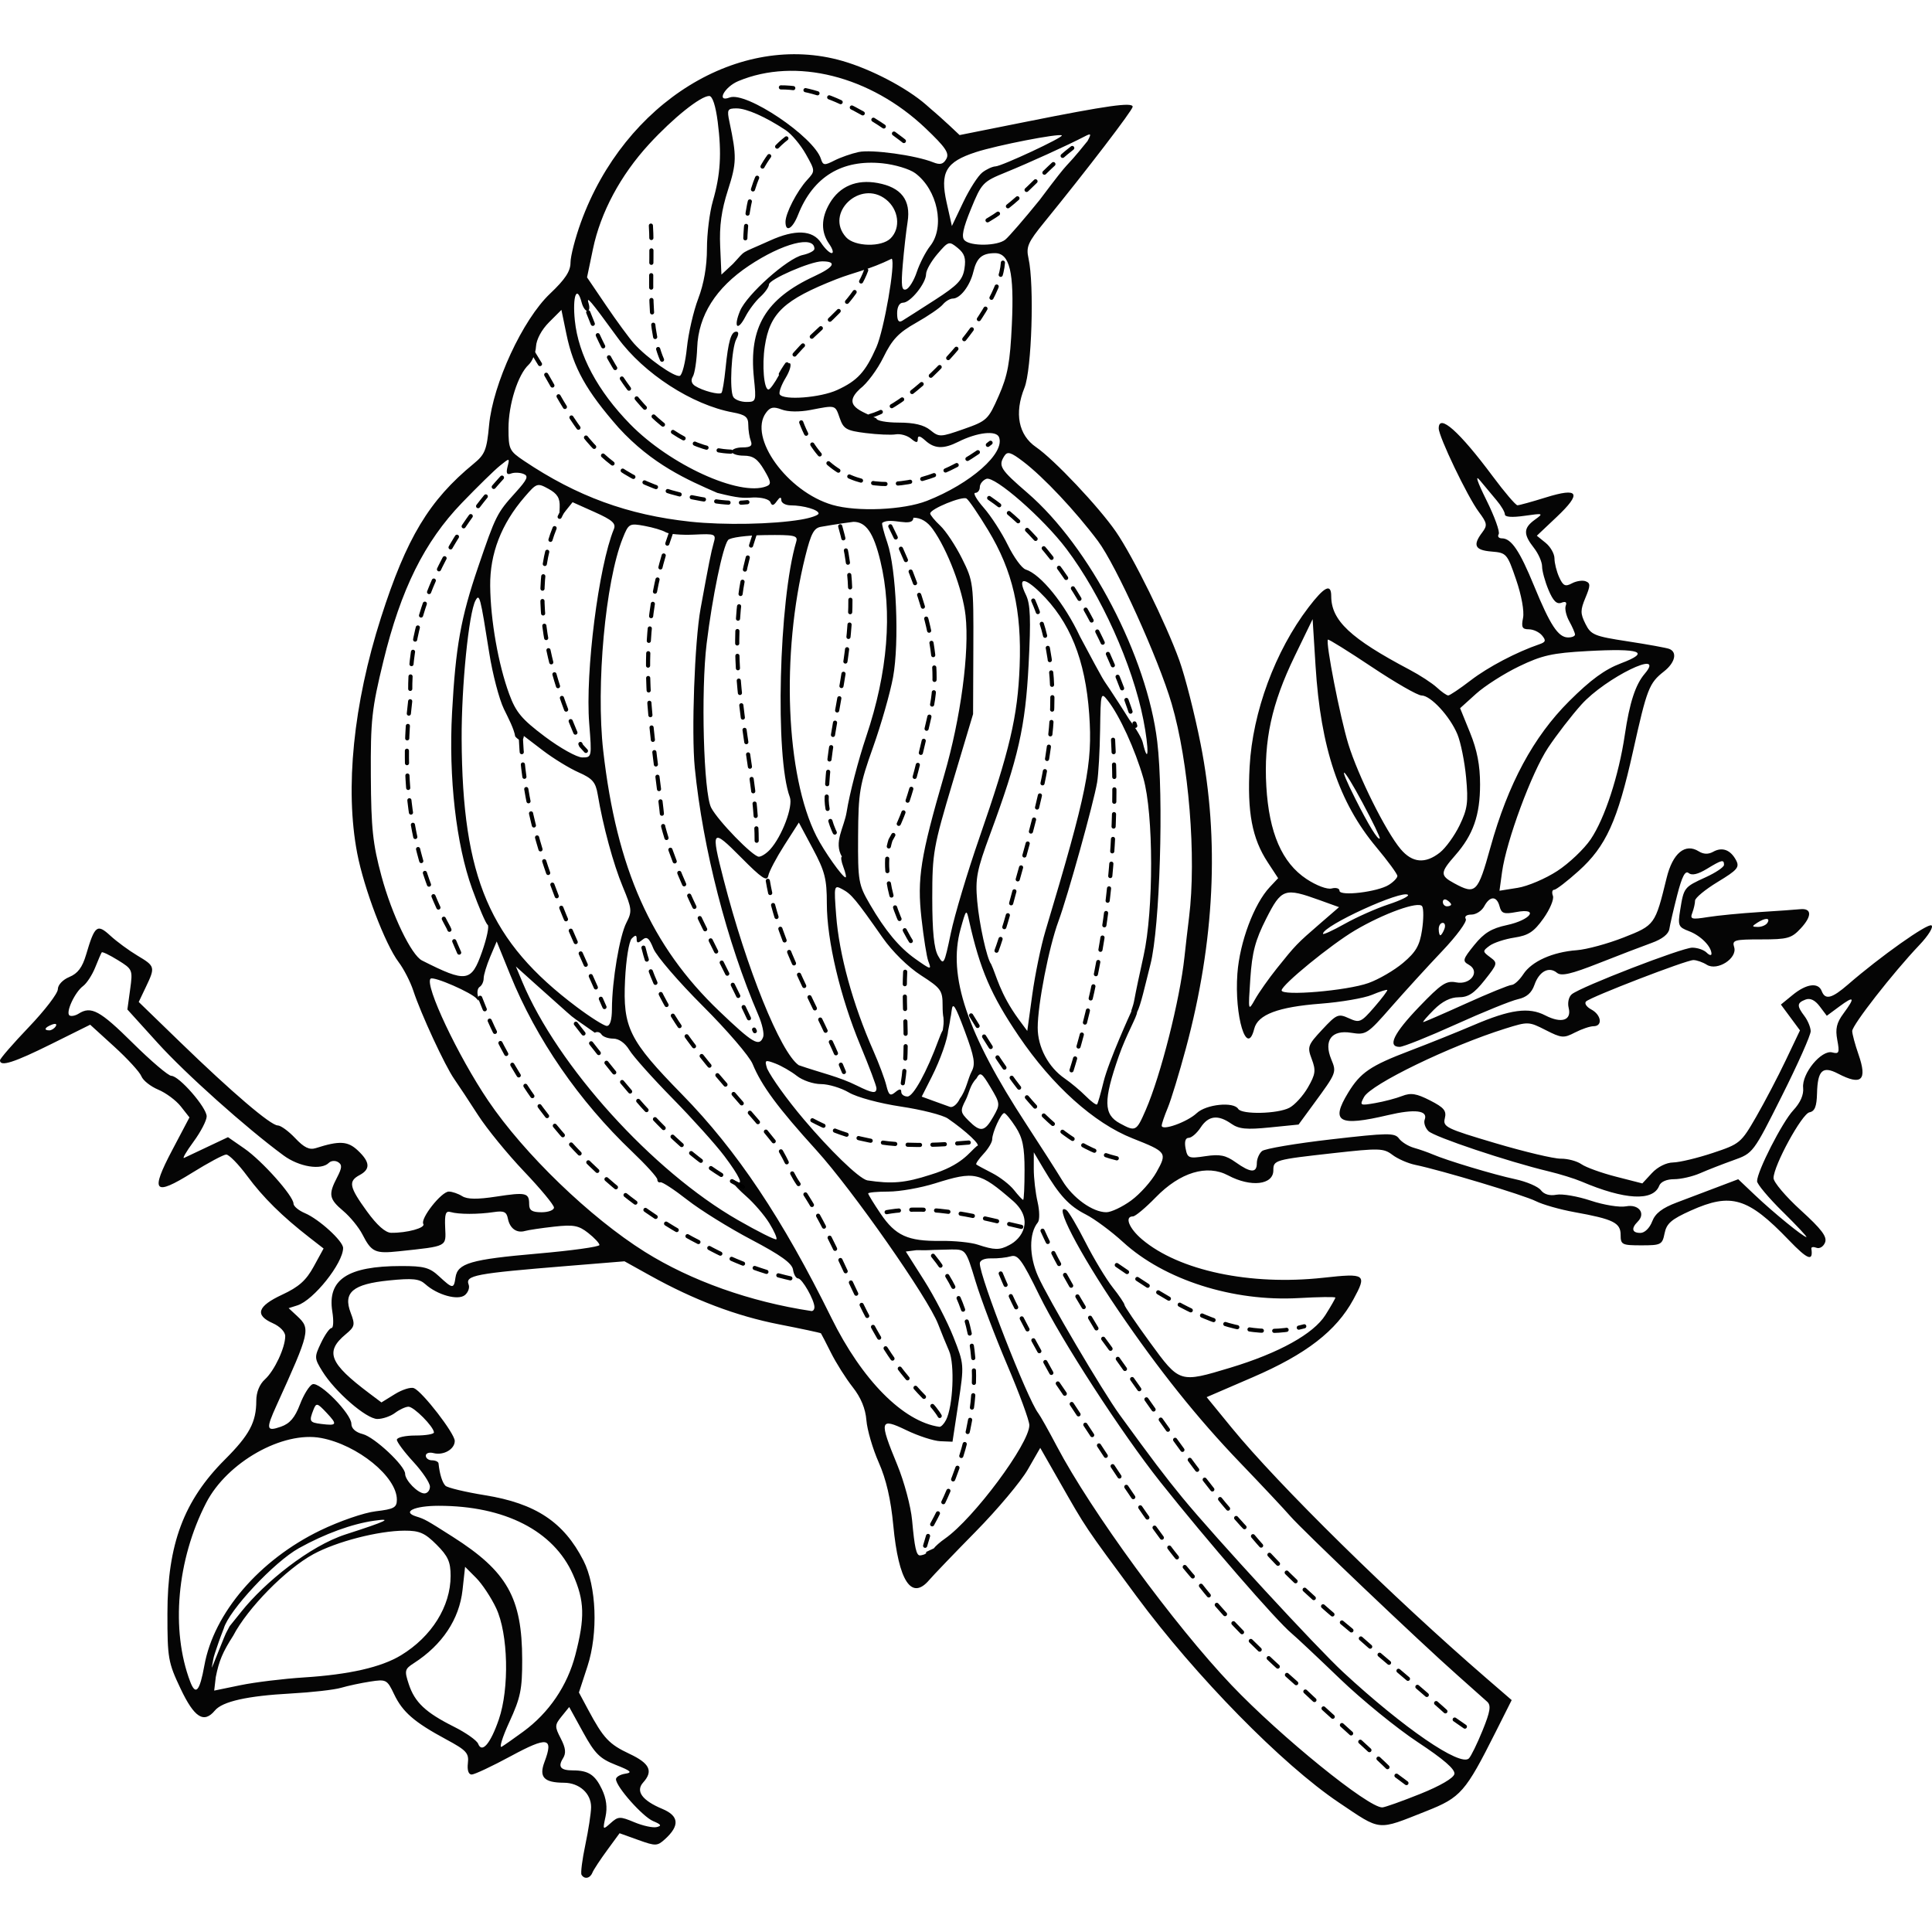 <?xml version="1.0" encoding="UTF-8" standalone="no"?>
<!-- Created with Inkscape (http://www.inkscape.org/) -->

<svg
   xmlns:dc="http://purl.org/dc/elements/1.1/"
   xmlns:cc="http://creativecommons.org/ns#"
   xmlns:rdf="http://www.w3.org/1999/02/22-rdf-syntax-ns#"
   xmlns:svg="http://www.w3.org/2000/svg"
   xmlns="http://www.w3.org/2000/svg"
   xmlns:sodipodi="http://sodipodi.sourceforge.net/DTD/sodipodi-0.dtd"
   xmlns:inkscape="http://www.inkscape.org/namespaces/inkscape"
   width="64px"
   height="64px"
   viewBox="0 0 467.304 441.077"
   id="svg3522"
   version="1.1"
   inkscape:version="0.91 r13725"
   sodipodi:docname="bird_2.svg">
  <defs
     id="defs3524">
    <marker
       inkscape:stockid="DotL"
       orient="auto"
       refY="0.0"
       refX="0.0"
       id="DotL"
       style="overflow:visible"
       inkscape:isstock="true">
      <path
         id="path4532"
         d="M -2.5,-1.0 C -2.5,1.76 -4.74,4.0 -7.5,4.0 C -10.26,4.0 -12.5,1.76 -12.5,-1.0 C -12.5,-3.76 -10.26,-6.0 -7.5,-6.0 C -4.74,-6.0 -2.5,-3.76 -2.5,-1.0 z "
         style="fill-rule:evenodd;stroke:#000000;stroke-width:1pt;stroke-opacity:1;fill:#6f6ffc;fill-opacity:1"
         transform="scale(0.8) translate(7.4, 1)" />
    </marker>
  </defs>
  <sodipodi:namedview
     id="base"
     pagecolor="#ffffff"
     bordercolor="#666666"
     borderopacity="1.0"
     inkscape:pageopacity="0.0"
     inkscape:pageshadow="2"
     inkscape:zoom="0.7875"
     inkscape:cx="233.06145"
     inkscape:cy="308.67787"
     inkscape:document-units="px"
     inkscape:current-layer="layer1"
     showgrid="false"
     inkscape:window-width="1366"
     inkscape:window-height="706"
     inkscape:window-x="-8"
     inkscape:window-y="-8"
     inkscape:window-maximized="1"
     fit-margin-top="0"
     fit-margin-left="0"
     fit-margin-right="0"
     fit-margin-bottom="0" />
  <g
     inkscape:label="Layer 1"
     inkscape:groupmode="layer"
     id="layer1"
     style="display:inline"
     transform="translate(-123.612,-385.958)">
    <path
       style="fill:#050505"
       d="m 264.27,826.311 c -0.248,-0.412 0.166,-3.675 0.92,-7.25 0.754,-3.575 1.38,-7.668 1.392,-9.095 0.027,-3.324 -2.828,-5.901 -6.558,-5.92 -4.839,-0.025 -6.095,-1.36 -4.717,-5.013 2.261,-5.99 0.789,-6.249 -8.127,-1.428 -4.533,2.451 -8.8,4.456 -9.481,4.456 -0.763,0 -1.116,-1.056 -0.918,-2.75 0.284,-2.428 -0.33,-3.101 -5.248,-5.75 -7.71,-4.153 -10.533,-6.599 -12.586,-10.903 -1.702,-3.57 -1.909,-3.68 -5.805,-3.079 -2.222,0.342 -5.39,1.019 -7.04,1.505 -1.65,0.485 -7.147,1.107 -12.216,1.382 -10.443,0.567 -16.479,1.921 -18.29,4.103 -2.663,3.209 -4.982,1.74 -8.297,-5.257 -3.022,-6.379 -3.197,-7.381 -3.191,-18.25 0.01,-16.68 3.957,-27.247 13.889,-37.178 5.951,-5.951 7.604,-9.045 7.604,-14.232 0,-2.053 0.779,-3.985 2.083,-5.165 2.294,-2.076 4.917,-7.659 4.917,-10.464 0,-1.032 -1.275,-2.358 -3,-3.122 -4.433,-1.962 -3.73,-4.118 2.25,-6.899 4.041,-1.879 5.8,-3.446 7.639,-6.807 l 2.389,-4.366 -3.389,-2.634 c -6.64,-5.16 -11.246,-9.709 -15.071,-14.885 -2.134,-2.888 -4.429,-5.231 -5.099,-5.208 -0.67,0.023 -4.368,2.003 -8.218,4.399 -9.269,5.769 -10.202,4.712 -4.833,-5.475 l 4.167,-7.907 -2.085,-2.651 c -1.147,-1.458 -3.604,-3.286 -5.461,-4.061 -1.857,-0.776 -3.694,-2.234 -4.082,-3.241 -0.388,-1.007 -3.333,-4.224 -6.545,-7.15 l -5.839,-5.319 -9.424,4.682 c -9.026,4.484 -12.408,5.557 -12.389,3.932 0.005,-0.412 3.155,-4.042 7,-8.065 3.845,-4.023 6.991,-8.131 6.991,-9.129 0,-1.043 1.187,-2.306 2.792,-2.971 2.027,-0.84 3.133,-2.311 4.037,-5.372 2.102,-7.119 2.663,-7.559 5.874,-4.606 1.539,1.415 4.485,3.582 6.547,4.814 4.297,2.568 4.348,2.757 2.032,7.612 l -1.718,3.603 9.987,9.681 c 12.596,12.21 21.931,20.181 23.635,20.181 0.726,0 2.627,1.384 4.223,3.076 2.161,2.29 3.438,2.905 4.997,2.407 5.717,-1.827 7.717,-1.715 10.15,0.57 2.967,2.787 3.097,4.528 0.444,5.947 -2.803,1.5 -2.531,2.863 1.75,8.768 2.455,3.387 4.484,5.183 5.875,5.202 3.819,0.053 8.355,-1.193 7.773,-2.136 -0.789,-1.277 4.372,-7.835 6.166,-7.835 0.804,0 2.257,0.496 3.228,1.103 1.248,0.78 3.662,0.812 8.236,0.111 7.224,-1.107 7.971,-0.934 7.971,1.845 0,1.49 0.697,1.941 3,1.941 1.65,0 3,-0.512 3,-1.139 0,-0.626 -3.263,-4.564 -7.252,-8.75 -3.988,-4.186 -8.989,-10.311 -11.112,-13.611 -2.123,-3.3 -4.718,-7.23 -5.766,-8.733 -2.248,-3.224 -8.062,-15.776 -9.89,-21.352 -0.706,-2.153 -2.303,-5.264 -3.55,-6.914 -3.254,-4.307 -8.382,-17.783 -10.023,-26.338 -2.999,-15.635 -0.935,-36.086 5.751,-56.99 6.172,-19.298 11.645,-28.383 22.428,-37.235 2.727,-2.239 3.16,-3.322 3.72,-9.314 0.935,-10.008 8.143,-25.56 14.745,-31.81 3.653,-3.459 4.949,-5.424 4.949,-7.504 0,-1.55 1.132,-5.938 2.515,-9.751 10.538,-29.054 38.371,-46.217 63.288,-39.026 6.941,2.003 15.489,6.484 20.198,10.586 1.986,1.794 1.822,1.481 5.732,5.099 l 2.381,2.237 16.193,-3.239 c 19.558,-3.912 25.702,-4.774 25.667,-3.602 -0.025,0.834 -11.165,15.39 -21.326,27.863 -4.031,4.949 -4.493,6.003 -3.863,8.821 1.422,6.365 0.774,26.935 -0.986,31.288 -2.484,6.144 -1.45,11.428 2.807,14.346 4.352,2.982 15.198,14.47 19.326,20.469 4.158,6.044 12.126,22.219 15.336,31.132 1.393,3.869 3.707,12.959 5.142,20.201 4.584,23.139 3.392,47.773 -3.565,73.643 -1.609,5.983 -3.582,12.45 -4.385,14.372 -0.803,1.922 -1.46,3.858 -1.46,4.302 0,1.342 6.169,-0.862 8.475,-3.028 2.286,-2.148 8.913,-2.824 10.025,-1.024 0.868,1.405 9.521,1.22 12.372,-0.265 1.304,-0.679 3.326,-2.895 4.492,-4.924 1.836,-3.193 1.961,-4.112 0.93,-6.844 -1.122,-2.973 -0.976,-3.386 2.529,-7.144 3.492,-3.743 3.889,-3.912 6.452,-2.744 2.568,1.17 2.935,1.011 6.128,-2.668 1.868,-2.152 3.285,-4.031 3.15,-4.175 -0.136,-0.145 -1.803,0.387 -3.705,1.182 -1.902,0.795 -7.484,1.754 -12.404,2.132 -10.305,0.791 -15.204,2.642 -16.064,6.068 -1.771,7.058 -4.843,-3.014 -4.075,-13.359 0.566,-7.62 4.026,-16.856 7.832,-20.907 l 2.023,-2.153 -2.522,-3.85 c -3.783,-5.774 -4.975,-12.091 -4.372,-23.15 0.72,-13.186 6.176,-27.945 14.232,-38.495 3.859,-5.054 5.501,-5.872 5.501,-2.739 0,5.897 4.634,10.251 18.958,17.811 2.498,1.318 5.471,3.258 6.607,4.31 1.135,1.052 2.369,1.913 2.741,1.913 0.372,0 2.818,-1.644 5.436,-3.654 4.208,-3.231 11.08,-6.842 16.621,-8.734 1.523,-0.52 1.637,-0.907 0.628,-2.124 -0.679,-0.818 -2.116,-1.488 -3.192,-1.488 -1.603,0 -1.856,-0.497 -1.401,-2.75 0.325,-1.61 -0.367,-5.444 -1.671,-9.25 -2.167,-6.327 -2.326,-6.508 -5.976,-6.81 -4.004,-0.331 -4.576,-1.514 -2.231,-4.613 1.303,-1.722 1.215,-2.245 -0.841,-5 -2.704,-3.624 -9.677,-18.165 -9.677,-20.181 0,-3.696 4.992,0.741 13.096,11.64 2.848,3.83 5.527,6.964 5.952,6.964 0.425,0 3.516,-0.853 6.867,-1.897 7.988,-2.486 8.761,-1.081 2.605,4.735 l -4.79,4.526 2.134,1.728 c 1.174,0.951 2.134,2.648 2.134,3.771 0,1.123 0.514,3.17 1.142,4.549 0.949,2.083 1.469,2.331 3.078,1.47 1.065,-0.57 2.561,-0.796 3.325,-0.503 1.18,0.453 1.173,1.051 -0.051,3.979 -1.252,2.998 -1.253,3.821 -0.001,6.329 1.325,2.657 2.128,2.989 10.222,4.228 4.831,0.74 9.346,1.56 10.034,1.822 2.026,0.773 1.437,3.328 -1.256,5.446 -3.619,2.847 -4.113,4.121 -7.495,19.322 -3.751,16.86 -6.541,22.998 -13.157,28.947 -2.782,2.501 -5.445,4.548 -5.919,4.548 -0.473,0 -0.608,0.658 -0.3,1.462 0.309,0.804 -0.718,3.261 -2.281,5.461 -2.311,3.251 -3.629,4.12 -7.047,4.645 -2.313,0.355 -5.013,1.245 -6,1.978 -1.718,1.274 -1.712,1.393 0.14,2.765 1.879,1.392 1.839,1.555 -1.334,5.562 -2.526,3.189 -3.95,4.128 -6.262,4.128 -1.992,0 -3.996,1.003 -5.993,3 -1.65,1.65 -2.813,3 -2.585,3 0.228,0 4.875,-2.018 10.327,-4.484 5.452,-2.466 10.423,-4.491 11.047,-4.5 0.624,-0.009 1.897,-1.179 2.828,-2.6 2.035,-3.105 7.067,-5.363 12.934,-5.802 2.371,-0.177 7.451,-1.555 11.289,-3.061 7.605,-2.984 7.664,-3.065 10.441,-14.425 1.462,-5.981 4.479,-8.48 7.762,-6.429 1.161,0.725 2.323,0.762 3.487,0.111 2.188,-1.225 4.188,-0.493 5.536,2.026 0.913,1.706 0.361,2.361 -4.435,5.268 -3.012,1.826 -5.477,3.863 -5.477,4.526 0,0.664 -0.3,1.988 -0.666,2.943 -0.593,1.545 -0.183,1.659 3.732,1.033 2.419,-0.387 8.007,-0.93 12.416,-1.206 4.41,-0.276 8.869,-0.592 9.91,-0.701 2.868,-0.301 2.944,1.647 0.181,4.628 -2.239,2.415 -3.165,2.674 -9.593,2.674 -6.493,0 -7.063,0.163 -6.522,1.868 0.853,2.688 -4.063,5.859 -6.615,4.266 -0.999,-0.624 -2.46,-1.134 -3.245,-1.134 -1.738,0 -24.753,8.873 -25.956,10.007 -0.472,0.444 0.091,1.316 1.25,1.936 2.449,1.311 2.826,4.057 0.558,4.057 -0.852,0 -2.875,0.685 -4.495,1.523 -2.724,1.409 -3.256,1.364 -7.092,-0.592 -4.069,-2.076 -4.252,-2.082 -9.755,-0.359 -13.381,4.19 -32.523,13.466 -34.181,16.563 -1.092,2.041 -0.982,2.1 2.717,1.456 2.12,-0.369 5.044,-1.138 6.496,-1.707 2.117,-0.83 3.458,-0.619 6.762,1.067 3.392,1.73 4.025,2.497 3.573,4.326 -0.512,2.078 0.289,2.472 12.238,6.013 7.032,2.084 14.148,3.772 15.813,3.75 1.665,-0.022 3.915,0.582 5,1.34 1.085,0.759 4.841,2.114 8.347,3.011 l 6.375,1.632 2.327,-2.511 c 1.38,-1.489 3.467,-2.53 5.125,-2.558 1.539,-0.026 5.842,-1.056 9.562,-2.29 6.573,-2.18 6.87,-2.427 10.5,-8.721 2.055,-3.563 5.284,-9.73 7.177,-13.706 l 3.441,-7.228 -2.309,-3.123 -2.309,-3.123 2.868,-2.345 c 3.305,-2.703 6.176,-3.079 7.006,-0.917 0.847,2.208 2.444,1.808 6.362,-1.591 7.826,-6.79 19.244,-14.877 20.184,-14.296 0.557,0.344 -0.745,2.458 -2.928,4.753 -6.355,6.681 -16.257,19.366 -16.241,20.805 0.008,0.731 0.691,3.271 1.518,5.645 2.186,6.275 0.75,7.622 -4.953,4.648 -3.728,-1.944 -4.937,-0.807 -5.077,4.777 -0.08,3.176 -0.543,4.335 -1.831,4.583 -1.826,0.352 -8.658,12.855 -8.688,15.9 -0.01,0.976 2.949,4.475 6.575,7.775 5.061,4.606 6.429,6.42 5.888,7.807 -0.387,0.994 -1.316,1.573 -2.063,1.286 -0.747,-0.287 -1.311,-0.2 -1.253,0.193 0.481,3.225 -0.867,2.716 -5.457,-2.061 -9.889,-10.292 -13.941,-11.512 -23.691,-7.137 -4.709,2.113 -5.875,3.123 -6.35,5.5 -0.55,2.752 -0.858,2.912 -5.607,2.912 -4.706,0 -5.025,-0.16 -5.025,-2.525 0,-2.938 -1.767,-3.809 -11.167,-5.505 -3.483,-0.628 -7.683,-1.823 -9.333,-2.655 -2.925,-1.474 -22.806,-7.457 -29.203,-8.787 -1.762,-0.367 -4.237,-1.454 -5.5,-2.416 -2.127,-1.62 -3.185,-1.65 -14.297,-0.41 -14.187,1.584 -14.5,1.674 -14.5,4.159 0,3.536 -5.443,4.15 -10.921,1.232 -5.132,-2.734 -11.635,-0.763 -17.543,5.316 -2.454,2.525 -4.928,4.59 -5.498,4.59 -2.099,0 -0.947,2.899 2.213,5.569 8.955,7.567 26.166,11.209 43.819,9.273 10.294,-1.129 10.626,-0.889 7.278,5.262 -4.144,7.613 -11.398,13.22 -24.321,18.799 l -11.158,4.816 6.041,7.391 c 11.295,13.82 38.922,40.986 61.666,60.638 l 6.072,5.247 -3.857,7.675 c -7.344,14.614 -8.451,15.878 -16.79,19.179 -12.038,4.766 -10.785,4.888 -21.141,-2.064 -13.706,-9.202 -34.683,-30.584 -48.973,-49.92 -12.701,-17.186 -12.065,-16.24 -18.559,-27.619 l -4.711,-8.256 -3.02,5.256 c -1.661,2.891 -7.312,9.622 -12.558,14.957 -5.246,5.335 -10.32,10.623 -11.278,11.75 -4.286,5.047 -7.409,0.302 -8.687,-13.201 -0.599,-6.324 -1.713,-11.143 -3.524,-15.236 -1.456,-3.292 -2.798,-7.885 -2.981,-10.207 -0.222,-2.816 -1.326,-5.484 -3.318,-8.014 -1.642,-2.086 -4,-5.818 -5.241,-8.293 -1.241,-2.475 -2.336,-4.598 -2.435,-4.718 -0.098,-0.12 -4.656,-1.095 -10.127,-2.166 -10.339,-2.024 -20.527,-5.88 -31.167,-11.795 l -6.218,-3.457 -13.782,1.123 c -22.457,1.829 -24.781,2.27 -23.913,4.531 0.282,0.735 -0.126,1.867 -0.907,2.515 -1.654,1.373 -6.682,-0.017 -9.593,-2.651 -1.434,-1.298 -3.062,-1.464 -8.745,-0.893 -8.777,0.881 -11.178,2.898 -9.301,7.812 1.117,2.924 1.015,3.372 -1.183,5.2 -5.097,4.238 -3.981,7.023 5.744,14.331 l 2.884,2.167 3.254,-2.011 c 1.79,-1.106 3.867,-1.754 4.616,-1.439 2.067,0.867 9.863,10.956 9.863,12.765 0,2.015 -2.723,3.572 -5.142,2.94 -1.022,-0.267 -1.858,0.017 -1.858,0.631 0,0.614 0.675,1.117 1.5,1.117 0.825,0 1.534,0.338 1.577,0.75 0.261,2.561 0.902,4.628 1.673,5.4 0.488,0.488 4.8,1.521 9.582,2.295 12.253,1.983 19.048,6.498 23.8,15.812 3.157,6.189 3.588,17.554 0.97,25.57 l -2.067,6.327 2.235,4.173 c 3.697,6.901 5.044,8.339 9.993,10.666 4.906,2.306 5.799,4.173 3.314,6.928 -1.892,2.098 -0.26,4.348 4.636,6.394 4.054,1.694 4.252,4.049 0.619,7.337 -1.848,1.673 -2.245,1.683 -6.467,0.165 l -4.497,-1.617 -3.038,4.15 c -1.671,2.282 -3.264,4.712 -3.541,5.4 -0.56,1.391 -1.929,1.652 -2.622,0.5 z M 277.046,813.601 c 2.065,0.863 4.497,1.39 5.406,1.171 1.275,-0.306 1.081,-0.635 -0.848,-1.44 -2.541,-1.06 -9,-8.339 -9,-10.144 0,-0.544 1.012,-1.142 2.25,-1.329 1.808,-0.273 1.355,-0.692 -2.302,-2.13 -3.868,-1.521 -5.057,-2.707 -7.908,-7.893 l -3.356,-6.104 -1.823,2.251 c -1.7,2.099 -1.714,2.461 -0.219,5.352 1.191,2.303 1.33,3.54 0.54,4.805 -1.29,2.066 -0.588,2.92 2.403,2.92 3.73,0 5.345,1.051 7.01,4.559 1.072,2.26 1.354,4.409 0.87,6.641 -0.7,3.228 -0.672,3.261 1.254,1.536 1.825,-1.635 2.243,-1.65 5.723,-0.196 z m 190.047,-6.838 c 4.863,-1.949 8.112,-3.844 8.302,-4.841 0.213,-1.117 -2.613,-3.57 -8.875,-7.702 -5.053,-3.335 -13.538,-10.247 -18.855,-15.361 -5.317,-5.114 -10.543,-10.024 -11.614,-10.912 -3.704,-3.071 -20.484,-22.419 -31.804,-36.673 -9.326,-11.743 -23.994,-34.377 -29.263,-45.157 -4.184,-8.559 -5.165,-9.9 -6.88,-9.402 -1.1,0.32 -3.237,0.546 -4.75,0.504 -1.63,-0.046 -2.75,0.452 -2.75,1.222 0,3.341 11.536,32.89 14.144,36.228 0.476,0.609 2.498,4.209 4.493,8 8.248,15.672 28.374,43.193 42.234,57.755 11.853,12.453 33.16,29.729 36.493,29.589 0.625,-0.026 4.731,-1.489 9.125,-3.25 z m 15.114,-15.355 c 1.858,-4.571 2.099,-6.054 1.129,-6.949 -0.678,-0.626 -3.933,-3.526 -7.233,-6.444 -9.014,-7.972 -37.444,-35.029 -40.406,-38.454 -1.427,-1.65 -6.919,-7.5 -12.205,-13 -10.221,-10.635 -19.683,-22.468 -29.415,-36.79 -9.555,-14.059 -15.892,-26.323 -12.529,-24.245 0.52,0.321 2.599,3.835 4.621,7.809 2.022,3.974 4.972,8.865 6.555,10.869 1.583,2.004 2.879,3.924 2.879,4.267 0,0.343 2.783,4.441 6.186,9.106 7.147,9.801 7.121,9.793 19.388,6.09 11.759,-3.55 20.138,-8.191 23.015,-12.748 1.326,-2.101 2.411,-3.997 2.411,-4.214 0,-0.217 -3.988,-0.167 -8.863,0.111 -15.863,0.904 -32.485,-4.393 -42.48,-13.537 -2.837,-2.595 -6.889,-5.601 -9.006,-6.679 -4.079,-2.078 -6.373,-4.556 -10.217,-11.04 l -2.372,-4 -0.007,4 c -0.004,2.2 0.406,5.785 0.912,7.966 0.51,2.2 0.539,4.426 0.066,5 -2.149,2.603 -2.131,8.081 0.042,12.983 2.379,5.365 15.64,27.879 19.763,33.551 7.729,10.635 11.063,15.038 15.141,20 7.917,9.632 32.476,36.289 38.944,42.273 14.58,13.488 28.307,22.897 30.38,20.824 0.516,-0.516 2.001,-3.553 3.3,-6.749 z m -237.94,-2.674 c 2.581,-7.531 2.268,-20.715 -0.639,-26.898 -1.209,-2.572 -3.396,-5.877 -4.861,-7.345 l -2.663,-2.669 -0.615,5.588 c -0.779,7.084 -4.913,13.301 -11.779,17.714 -2.214,1.423 -2.305,1.805 -1.221,5.09 1.446,4.382 4.069,6.852 10.911,10.276 2.913,1.458 5.553,3.319 5.867,4.136 0.918,2.391 3.003,-0.067 4.999,-5.893 z m 5.934,2.926 c 6.189,-4.535 10.623,-11.058 12.559,-18.475 2.367,-9.07 2.251,-13.147 -0.556,-19.493 -4.677,-10.576 -16.506,-16.631 -32.489,-16.631 -5.892,0 -8.984,1.47 -5.425,2.579 2.072,0.646 2.426,0.843 8.832,4.921 13.173,8.386 16.763,14.736 16.795,29.707 0.015,7.185 -0.398,9.198 -3.094,15.063 -1.711,3.723 -2.542,6.423 -1.846,6 0.696,-0.423 3.047,-2.075 5.224,-3.67 z m -77.156,-15.978 c 2.285,-12.701 13.304,-25.537 28.05,-32.674 4.626,-2.239 10.557,-4.284 13.403,-4.621 4.42,-0.524 5.105,-0.902 5.105,-2.817 0,-5.53 -9.491,-13.252 -18.322,-14.909 -9.28,-1.741 -22.736,5.851 -27.805,15.688 -7.088,13.754 -8.606,30.765 -3.859,43.25 1.317,3.463 2.302,2.337 3.427,-3.915 z m 24.059,2.894 c 10.966,-0.693 18.725,-2.463 23.5,-5.362 7.421,-4.506 12,-11.831 12,-19.199 0,-3.392 -0.624,-4.779 -3.4,-7.555 -2.833,-2.833 -4.126,-3.398 -7.75,-3.385 -6.305,0.021 -16.434,2.634 -22.04,5.685 -6.653,3.621 -15.898,13.023 -19.405,19.736 -2.542,3.97 -3.419,6.032 -4.206,9.984 l -0.383,3.279 6.342,-1.307 c 3.488,-0.719 10.392,-1.563 15.342,-1.876 z m -15.087,-15.954 c 5.632,-7.04 16.485,-15.834 25.224,-18.653 9.977,-3.218 11.529,-3.965 6.863,-3.3 -5.349,0.762 -11.887,3.145 -18.157,6.62 -6.096,3.378 -17,15.143 -18.201,19.423 -0.591,1.513 -0.986,2.577 -1.253,3.357 -0.616,1.797 -1.231,3.51 -1.326,4.283 -0.032,0.262 -0.241,1.414 -0.342,1.868 0.131,-0.005 3.335,-8.404 3.649,-8.749 0.098,-0.108 0.563,-1.147 0.683,-1.293 0.672,-0.821 1.854,-2.297 2.861,-3.555 z m 167.462,-15.262 c 0.344,-0.503 1.556,-1.564 2.694,-2.357 6.913,-4.818 20.41,-22.962 20.413,-27.442 7.8e-4,-1.1 -2.395,-7.625 -5.325,-14.5 -2.929,-6.875 -6.383,-15.988 -7.675,-20.25 -2.334,-7.7 -2.371,-7.75 -5.773,-7.75 -8.57,0.175 -3.325,0.202 -8.57,0.175 l -2.537,0.325 4.441,7 c 2.443,3.85 5.624,9.995 7.069,13.655 2.617,6.628 2.622,6.692 1.207,16 l -1.421,9.345 -2.95,-0.123 c -1.623,-0.068 -5.313,-1.265 -8.2,-2.66 -6.465,-3.123 -6.656,-2.401 -2.21,8.38 1.672,4.054 3.285,10.079 3.584,13.388 0.602,6.645 1.02,8.516 1.903,8.516 0.325,0 1.791,-0.307 1.474,-0.819 0,0 1.731,-0.847 1.873,-0.882 z m -121.875,-14.937 c 0,-0.901 -1.8,-3.591 -4,-5.978 -2.2,-2.387 -4,-4.8 -4,-5.362 0,-0.562 2.025,-1.022 4.5,-1.022 2.475,0 4.486,-0.338 4.468,-0.75 -0.059,-1.405 -4.868,-6.25 -6.17,-6.218 -0.714,0.018 -2.171,0.693 -3.239,1.5 -1.068,0.808 -2.99,1.468 -4.272,1.468 -2.663,0 -10.234,-6.561 -13.306,-11.532 -1.956,-3.165 -1.968,-3.426 -0.321,-6.879 0.941,-1.974 2.084,-3.589 2.538,-3.589 0.455,0 0.54,-1.793 0.189,-3.984 -1.238,-7.739 3.684,-10.999 16.624,-11.01 5.563,-0.005 6.903,0.358 9.206,2.494 3.296,3.056 3.562,3.075 3.964,0.275 0.495,-3.445 3.669,-4.369 19.831,-5.776 8.243,-0.718 14.988,-1.653 14.988,-2.079 0,-0.426 -1.225,-1.738 -2.721,-2.915 -2.315,-1.821 -3.546,-2.049 -8.25,-1.526 -3.041,0.338 -6.204,0.808 -7.029,1.045 -2.04,0.586 -3.69,-0.616 -4.153,-3.023 -0.307,-1.599 -0.982,-1.909 -3.366,-1.547 -3.783,0.575 -8.544,0.572 -10.481,-0.006 -1.186,-0.354 -1.461,0.436 -1.314,3.769 0.207,4.692 0.682,4.449 -11.186,5.719 -5.757,0.616 -6.633,0.212 -8.825,-4.066 -0.882,-1.722 -2.97,-4.28 -4.64,-5.685 -3.444,-2.898 -3.646,-3.99 -1.5,-8.106 1.213,-2.326 1.265,-3.083 0.252,-3.708 -0.699,-0.432 -1.703,-0.355 -2.23,0.172 -1.856,1.856 -7.204,0.982 -10.971,-1.792 -9.043,-6.658 -23.674,-19.734 -30.427,-27.192 l -7.34,-8.107 0.667,-4.847 c 0.655,-4.76 0.602,-4.887 -2.962,-7.089 -1.996,-1.233 -3.752,-2.079 -3.904,-1.879 -0.151,0.2 -0.864,1.844 -1.585,3.654 -0.721,1.809 -2.043,3.834 -2.938,4.5 -2.013,1.497 -4.295,6.47 -3.261,7.108 0.418,0.258 1.414,0.056 2.212,-0.449 3.003,-1.9 5.154,-0.734 13.013,7.051 4.442,4.4 8.668,8 9.391,8 1.874,3.7e-4 8.548,7.656 8.548,9.806 0,0.99 -1.438,3.756 -3.196,6.146 -1.758,2.39 -2.77,4.143 -2.25,3.896 0.52,-0.247 3.119,-1.476 5.774,-2.73 l 4.829,-2.281 3.971,2.752 c 4.291,2.974 11.872,11.48 11.872,13.322 0,0.623 1.238,1.657 2.75,2.298 3.426,1.452 9.25,6.76 9.25,8.431 0,3.67 -7.142,12.636 -11.054,13.878 l -2.119,0.673 2.087,1.944 c 3.249,3.027 3.074,3.781 -5.007,21.561 -2.62,5.765 -2.491,6.405 1.041,5.173 2.166,-0.755 3.389,-2.183 4.611,-5.384 0.915,-2.396 2.286,-4.595 3.047,-4.887 1.734,-0.665 9.394,7.15 9.394,9.585 0,1.106 1.038,2.04 2.741,2.467 2.825,0.709 10.259,7.668 10.259,9.603 0,1.594 3.092,4.747 4.655,4.747 0.74,0 1.345,-0.737 1.345,-1.638 z m -25.049,-17.914 c -2.183,-2.324 -2.452,-2.389 -3.1,-0.746 -1.139,2.885 -0.996,3.148 1.9,3.504 3.802,0.468 3.938,0.155 1.201,-2.758 z m 149.878,1.802 c 1.695,-3.3 2.145,-13.49 0.738,-16.706 -0.732,-1.674 -1.924,-4.59 -2.648,-6.481 -2.414,-6.304 -20.707,-32.44 -29.44,-42.063 -9.335,-10.286 -13.27,-15.607 -15.438,-20.878 -0.764,-1.858 -6.177,-8.158 -12.029,-14 -5.852,-5.842 -11.231,-12.092 -11.954,-13.888 -1.047,-2.601 -1.593,-3.034 -2.686,-2.128 -1.045,0.867 -1.372,0.823 -1.372,-0.184 0,-1.023 -0.269,-1.053 -1.192,-0.131 -0.666,0.666 -1.378,5.083 -1.614,10.017 -0.552,11.546 0.966,14.594 13.793,27.691 13.241,13.52 24.303,30.071 36.093,54 7.439,15.1 17.387,25.149 26.134,26.398 0.393,0.056 1.119,-0.685 1.614,-1.648 z m -31.829,-27.3 c 0,-1.718 -2.978,-6.95 -3.956,-6.95 -0.498,0 -1.049,-0.955 -1.224,-2.122 -0.232,-1.543 -2.98,-3.52 -10.073,-7.25 -5.364,-2.821 -12.338,-7.153 -15.496,-9.628 -3.158,-2.475 -6.082,-4.388 -6.497,-4.25 -0.415,0.138 -0.754,-0.168 -0.754,-0.679 0,-0.511 -2.751,-3.549 -6.112,-6.75 -12.834,-12.222 -23.146,-27.185 -29.467,-42.758 l -3.273,-8.063 -1.574,3.718 c -0.866,2.045 -1.574,4.381 -1.574,5.191 0,0.81 -0.43,1.739 -0.956,2.064 -0.526,0.325 -0.709,1.364 -0.406,2.309 0.339,1.059 0.227,1.293 -0.294,0.61 -1.12,-1.47 -10.505,-5.565 -11.188,-4.881 -1.496,1.496 6.611,18.661 13.927,29.489 8.688,12.86 24.704,28.314 37.917,36.586 11.177,6.997 25.489,12.083 40.25,14.301 0.412,0.062 0.75,-0.36 0.75,-0.937 z m 47.066,-14.986 c 3.166,-1.544 6.128,-6.152 0.971,-10.706 -8.126,-7.031 -9.213,-7.275 -18.875,-4.246 -3.487,1.093 -8.549,1.987 -11.25,1.987 -2.701,0 -4.911,0.202 -4.911,0.45 0,0.247 1.343,2.44 2.985,4.872 3.604,5.34 6.623,6.713 14.515,6.603 3.3,-0.046 7.35,0.363 9,0.91 4.02,1.332 5.281,1.353 7.566,0.13 z m -57.99,-5.342 c -1.184,-1.915 -3.71,-4.85 -5.614,-6.522 -3.239,-2.844 -4.704,-4.986 -2.462,-3.6 2.014,1.245 0.908,-1.177 -2.782,-6.088 -2.08,-2.769 -7.734,-9.056 -12.563,-13.973 -4.83,-4.917 -9.525,-10.177 -10.433,-11.689 -1.01,-1.681 -2.517,-2.75 -3.878,-2.75 -1.224,0 -2.508,-0.457 -2.853,-1.016 -0.345,-0.559 -1.07,-0.743 -1.609,-0.41 -4.907,-3.499 -4.772,-3.186 -6.817,-5.035 -1.89,-1.671 -5.426,-4.828 -7.858,-7.016 l -4.422,-3.977 1.54,3.686 c 8.52,20.392 31.518,45.811 52.15,57.641 4.89,2.804 9.085,4.903 9.322,4.665 0.238,-0.238 -0.536,-2 -1.72,-3.915 z m 245.123,-2.745 c -3.409,-3.367 -6.198,-6.692 -6.198,-7.388 0,-2.364 6.092,-14.298 8.755,-17.151 1.724,-1.847 2.559,-3.749 2.388,-5.442 -0.348,-3.448 4.42,-9.245 7.04,-8.56 1.654,0.432 1.798,0.077 1.22,-3.006 -0.507,-2.701 -0.172,-4.151 1.471,-6.374 2.92,-3.949 2.668,-4.418 -0.94,-1.75 l -3.067,2.267 -1.724,-2.286 c -1.144,-1.516 -2.3,-2.065 -3.433,-1.63 -2.09,0.802 -2.132,1.5 -0.241,4.001 0.807,1.068 1.482,2.707 1.5,3.643 0.018,0.936 -3.106,7.957 -6.94,15.603 -6.964,13.885 -6.978,13.904 -11.75,15.609 -2.628,0.939 -6.256,2.355 -8.062,3.147 -1.806,0.792 -4.633,1.44 -6.281,1.44 -1.807,0 -3.238,0.626 -3.602,1.577 -1.466,3.822 -8.342,3.449 -18.832,-1.02 -1.65,-0.703 -5.25,-1.816 -8,-2.474 -9.744,-2.33 -27.583,-8.309 -28.989,-9.715 -0.784,-0.784 -1.195,-2.03 -0.911,-2.768 0.861,-2.243 -2.34,-2.638 -8.882,-1.096 -11.926,2.812 -13.953,1.674 -9.636,-5.408 2.988,-4.901 5.376,-6.528 14.918,-10.159 4.675,-1.779 11.625,-4.573 15.444,-6.207 8.875,-3.799 13.35,-4.405 17.33,-2.347 3.904,2.019 6.414,1.215 5.655,-1.812 -0.314,-1.253 0.015,-2.693 0.757,-3.306 2.167,-1.791 26.667,-11.266 29.131,-11.266 1.256,0 2.824,0.54 3.484,1.2 0.66,0.66 1.186,0.772 1.168,0.25 -0.06,-1.794 -2.634,-4.372 -5.424,-5.433 -2.609,-0.992 -2.749,-1.333 -2.132,-5.194 0.859,-5.374 0.941,-5.478 6.148,-7.851 2.442,-1.112 4.439,-2.461 4.439,-2.997 0,-1.364 -0.509,-1.244 -4.173,0.984 -2.136,1.299 -3.61,1.636 -4.376,1.001 -0.832,-0.69 -1.605,0.79 -2.763,5.291 -0.884,3.437 -1.741,7.132 -1.904,8.21 -0.19,1.258 -1.728,2.475 -4.29,3.394 -2.197,0.788 -7.94,2.992 -12.763,4.896 -6.683,2.639 -9.091,3.195 -10.123,2.338 -1.952,-1.62 -4.316,-0.366 -5.452,2.892 -0.686,1.968 -1.893,3.021 -3.99,3.482 -1.654,0.363 -8.42,3.107 -15.035,6.098 -6.616,2.991 -12.727,5.438 -13.58,5.438 -3.043,0 -1.459,-3.269 4.683,-9.665 5.394,-5.617 6.604,-6.418 8.98,-5.942 3.505,0.701 5.916,-2.661 3.055,-4.262 -1.588,-0.889 -1.47,-1.315 1.324,-4.767 2.373,-2.932 4.165,-4.026 7.906,-4.827 5.772,-1.237 7.896,-4.209 2.251,-3.15 -2.978,0.559 -3.586,0.353 -4.035,-1.365 -0.675,-2.58 -2.342,-2.59 -3.716,-0.022 -0.589,1.1 -1.981,2 -3.094,2 -1.179,0 -1.749,0.445 -1.365,1.066 0.362,0.586 -2.199,4.074 -5.692,7.75 -3.493,3.676 -9.045,9.762 -12.338,13.523 -5.789,6.614 -6.109,6.82 -9.71,6.244 -4.733,-0.757 -6.684,1.869 -4.788,6.446 1.297,3.132 1.261,3.226 -4.151,10.613 l -3.768,5.144 -6.991,0.702 c -5.608,0.563 -7.442,0.386 -9.269,-0.894 -3.231,-2.263 -5.534,-1.982 -7.425,0.904 -0.901,1.375 -2.199,2.5 -2.884,2.5 -0.796,0 -1.071,0.919 -0.76,2.543 0.456,2.385 0.754,2.502 4.809,1.894 3.478,-0.522 4.9,-0.237 7.28,1.457 3.654,2.602 5.148,2.668 5.148,0.228 0,-1.033 0.568,-2.349 1.261,-2.924 0.694,-0.576 8.174,-1.843 16.622,-2.816 13.842,-1.594 15.473,-1.616 16.493,-0.221 0.623,0.851 2.255,1.867 3.628,2.256 1.373,0.39 3.396,1.098 4.496,1.573 3.437,1.487 14.775,4.897 20,6.017 2.75,0.589 5.541,1.785 6.202,2.658 0.765,1.009 2.133,1.409 3.758,1.098 1.406,-0.269 5.14,0.374 8.298,1.428 3.158,1.054 6.996,1.675 8.53,1.38 3.088,-0.594 4.848,1.693 2.845,3.696 -1.647,1.647 -1.389,2.733 0.648,2.733 1.022,0 2.228,-1.172 2.83,-2.75 0.759,-1.991 2.406,-3.263 5.969,-4.611 2.706,-1.024 7.156,-2.708 9.889,-3.744 l 4.969,-1.882 4.031,3.826 c 4.469,4.242 11.726,10.161 12.458,10.161 0.259,0 -2.319,-2.755 -5.728,-6.122 z M 397.203,663.22 c 2.145,-1.562 4.911,-4.658 6.147,-6.88 2.614,-4.699 2.495,-4.866 -5.838,-8.167 -9.31,-3.688 -19.389,-12.756 -27.499,-24.74 -6.704,-9.905 -9.361,-16.075 -12.004,-27.872 -0.654,-2.921 -0.709,-2.868 -2.061,2 -3.143,11.314 1.542,25.224 15.899,47.203 3.52,5.388 7.445,11.531 8.723,13.65 2.531,4.198 7.316,7.637 10.633,7.643 1.155,0.002 3.855,-1.275 6,-2.837 z m -25.776,-7.308 c 0,-5.631 -0.459,-7.858 -2.162,-10.488 -1.189,-1.836 -2.427,-3.345 -2.751,-3.351 -0.755,-0.016 -2.911,4.685 -2.911,6.346 0,0.695 -0.945,2.279 -2.101,3.519 -1.155,1.24 -1.943,2.393 -1.75,2.561 0.193,0.169 1.909,1.1 3.813,2.07 1.905,0.97 4.3,2.827 5.323,4.127 1.023,1.3 2.012,2.364 2.199,2.364 0.187,0 0.339,-3.217 0.339,-7.149 z m -22.739,1.071 c 7.657,-2.317 9.332,-5.406 11.224,-6.958 1.164,-0.035 -2.599,-3.583 -7.037,-6.634 -1.225,-0.842 -6.336,-2.145 -11.357,-2.895 -5.165,-0.772 -10.627,-2.248 -12.579,-3.399 -1.898,-1.12 -4.939,-2.036 -6.758,-2.036 -1.819,0 -4.441,-0.891 -5.825,-1.98 -1.384,-1.089 -3.726,-2.439 -5.203,-3.001 -2.5,-0.95 -2.637,-0.865 -1.991,1.23 1.047,2.2 4.673,7.331 8.946,12.371 5.977,7.052 13.111,14.14 15.268,14.666 5.985,0.909 9.169,0.626 15.312,-1.364 z m 3.125,-37.974 c -0.141,-0.666 -0.209,-1.65 -0.209,-2.917 0,-3.692 -0.366,-4.205 -5.25,-7.35 -3.095,-1.993 -6.892,-5.723 -9.25,-9.087 -6.538,-9.328 -7.557,-10.553 -9.731,-11.717 -2.035,-1.089 -2.065,-0.965 -1.517,6.278 0.72,9.519 4.007,21.487 9.022,32.846 1.336,3.025 2.739,6.777 3.118,8.338 0.571,2.348 0.942,2.629 2.149,1.628 1.026,-0.852 1.459,-0.878 1.459,-0.088 0,0.617 0.68,1.122 1.511,1.122 1.406,0 4.668,-5.952 7.536,-13.75 0.303,-0.824 0.657,-1.718 0.993,-2.293 0.186,-1.359 0.266,-1.644 0.169,-3.01 z m 1.148,3.048 c -0.152,2.07 -1.837,7.004 -3.996,11.27 l -2.411,4.765 2.775,1.014 c 1.526,0.558 3.351,1.217 4.055,1.465 0.704,0.248 1.789,-0.666 2.411,-2.03 1.521,-2.007 1.93,-4.808 2.822,-6.504 0.975,-1.821 0.69,-3.499 -1.669,-9.836 -2.301,-6.182 -2.904,-7.115 -3.16,-4.89 -0.092,0.796 -0.192,1.423 -0.31,1.879 -0.142,1.181 -0.358,1.95 -0.515,2.867 z m 4.227,16.841 c -1.357,2.625 -1.306,2.998 0.697,5 2.884,2.884 3.891,2.727 5.973,-0.931 l 0,-5e-5 c 1.711,-3.007 1.696,-3.179 -0.641,-7.099 -2.151,-3.608 -2.501,-3.829 -3.429,-2.17 -1.586,1.612 -1.771,3.589 -2.599,5.2 z m 37.025,-10.578 c -3.744,10.752 -3.69,14.086 0.264,16.234 3.809,2.069 3.996,1.972 6.264,-3.242 l -2e-5,0 c 3.623,-8.331 8.253,-26.612 9.358,-36.946 0.282,-2.642 0.784,-6.978 1.115,-9.635 1.812,-14.563 -0.057,-37.524 -4.205,-51.669 -3.178,-10.836 -13.453,-33.511 -17.837,-39.364 -5.42,-7.236 -13.143,-15.448 -18.038,-19.181 -3.039,-2.318 -3.849,-2.562 -4.594,-1.384 -1.524,2.409 -1.004,3.24 5.588,8.93 15.038,12.979 28.94,39.618 31.394,60.158 1.6,13.395 0.642,44.884 -1.639,53.852 -1.35,5.307 -2.347,9.925 -3.243,11.593 -0.005,1.067 -2.582,5.359 -4.426,10.656 z m 3.788,-13.758 c 0.291,-1.65 1.285,-6.375 2.207,-10.5 2.464,-11.014 2.437,-34.382 -0.048,-43 -2.008,-6.964 -5.733,-15.101 -8.576,-18.739 -1.704,-2.18 -1.753,-1.995 -1.882,7 -0.073,5.081 -0.397,10.814 -0.72,12.739 -0.837,4.982 -7.119,27.542 -9.361,33.617 -2.317,6.277 -5.018,20.146 -5.013,25.743 0.004,4.725 2.577,9.559 6.536,12.283 1.484,1.021 3.775,2.94 5.09,4.263 1.315,1.324 2.545,2.224 2.733,2 0.188,-0.224 0.889,-2.657 1.557,-5.407 1.233,-5.075 6.728,-17.061 6.728,-17.061 -0.06,-0.397 0.402,-0.977 0.749,-2.939 z m -62.397,21.495 c 0,-0.553 -1.742,-5.191 -3.871,-10.307 -4.891,-11.752 -8.129,-25.436 -8.129,-34.357 0,-5.952 -0.474,-7.811 -3.385,-13.258 l -3.385,-6.335 -3.515,5.496 c -1.934,3.023 -3.677,6.336 -3.875,7.362 -0.289,1.502 -1.578,0.636 -6.6,-4.432 -7.103,-7.169 -7.351,-6.85 -4.195,5.4 5.543,21.517 13.735,41.77 18.146,44.859 5.293,1.841 9.809,2.792 14.126,4.964 3.75,1.849 4.683,1.971 4.683,0.61 z m -27.406,-12.378 c 0.292,-0.761 -0.219,-3.123 -1.135,-5.25 -7.618,-17.686 -13.462,-40.403 -15.4,-59.867 -0.844,-8.474 -0.04,-30.615 1.398,-38.5 1.962,-10.759 2.553,-13.722 3.153,-15.829 0.643,-2.255 0.49,-2.321 -4.788,-2.076 -2.998,0.139 -6.063,-0.125 -6.81,-0.587 -0.747,-0.462 -3.058,-1.15 -5.134,-1.53 -3.648,-0.667 -3.826,-0.565 -5.261,3.021 -4.188,10.467 -6.492,35.648 -4.702,51.389 3.237,28.463 11.604,47.244 28.045,62.952 8.183,7.818 9.699,8.713 10.633,6.277 z m -171.101,-2.605 c 0.35,-0.567 -0.051,-0.735 -0.941,-0.393 -1.732,0.665 -2.049,1.382 -0.611,1.382 0.518,0 1.216,-0.445 1.552,-0.989 z M 376.465,598.061 c 10.086,-33.658 11.451,-40.413 10.601,-52.463 -0.93,-13.194 -4.676,-22.473 -11.896,-29.471 -3.98,-3.858 -5.458,-3.588 -3.406,0.622 1.076,2.208 1.215,5.822 0.645,16.812 -0.782,15.099 -2.464,22.522 -9.29,41 -3.258,8.818 -3.629,10.74 -3.142,16.262 0.49,5.561 2.337,13.921 3.36,15.209 1.302,2.748 2.097,7.095 6.661,13.35 l 2.086,2.821 1.216,-8.821 c 0.669,-4.852 2.093,-11.746 3.164,-15.321 z m -104.842,18.75 c 0.032,-6.779 1.856,-17.609 3.503,-20.794 1.405,-2.718 1.342,-3.343 -0.883,-8.692 -2.288,-5.501 -4.773,-14.651 -6.061,-22.326 -0.499,-2.969 -1.27,-3.858 -4.631,-5.341 -2.218,-0.979 -6.102,-3.359 -8.631,-5.289 l -4.598,-3.51 c -0.251,2.301 -2.092,0.116 -2.092,0.116 -0.322,-1.912 -1.602,-4.3 -2.747,-6.665 -1.145,-2.365 -2.737,-8.451 -3.537,-13.524 -2.166,-13.723 -2.356,-14.453 -3.313,-12.71 -1.633,2.973 -3.422,20.797 -3.361,33.486 0.162,33.657 6.759,49.027 27.834,64.849 3.3,2.477 6.562,4.537 7.25,4.578 0.813,0.048 1.257,-1.414 1.27,-4.177 z m 160.839,-9.75 c 4.499,-5.623 4.852,-5.989 10.447,-10.831 l 4.585,-3.968 -4.695,-1.695 c -8.494,-3.066 -9.229,-2.811 -12.932,4.494 -2.633,5.193 -3.403,8.109 -3.833,14.5 -0.531,7.9 -0.516,7.963 1.145,5 0.925,-1.65 3.303,-5.025 5.283,-7.5 z m 22.142,3.557 c 2.475,-0.88 6.245,-3.073 8.378,-4.874 3.116,-2.632 4.016,-4.19 4.585,-7.937 0.389,-2.564 0.405,-5.152 0.035,-5.751 -0.822,-1.329 -9.268,1.7 -16.258,5.831 -5.801,3.429 -17.739,13.189 -17.739,14.503 0,1.426 15.738,0.098 21,-1.773 z m -214.388,-7.583 c 1.161,-3.315 1.766,-6.24 1.344,-6.501 -0.422,-0.261 -2.11,-4.186 -3.751,-8.724 -3.865,-10.688 -5.713,-26.91 -4.856,-42.617 0.872,-15.965 2.111,-22.893 6.284,-35.132 4.279,-12.548 4.551,-13.093 9.056,-18.079 2.909,-3.22 3.244,-4.009 1.917,-4.519 -0.884,-0.339 -2.232,-0.377 -2.994,-0.085 -1.006,0.386 -1.238,-0.065 -0.843,-1.643 0.543,-2.174 0.542,-2.174 -1.863,-0.229 -1.324,1.07 -5.464,5.12 -9.199,9 -9.045,9.393 -14.742,20.881 -18.969,38.249 -2.816,11.569 -3.108,14.252 -3.032,27.804 0.071,12.684 0.47,16.424 2.579,24.226 2.52,9.319 7.211,19.072 9.805,20.382 10.749,5.432 11.932,5.258 14.522,-2.135 z m 107.923,2.276 c -0.373,-0.963 -1.111,-5.591 -1.638,-10.285 -1.09,-9.699 -0.264,-14.912 5.512,-34.79 3.983,-13.707 6.121,-29.731 5.141,-38.527 -0.699,-6.266 -4.379,-15.944 -7.945,-20.897 -1.316,-1.827 -2.883,-2.75 -4.67,-2.75 -0.123,2.543 -5.503,-0.273 -7.533,1.265 -0.172,0.172 0.379,2.321 1.224,4.774 2.185,6.338 2.942,24.109 1.388,32.559 -0.698,3.796 -2.871,11.402 -4.829,16.902 -3.268,9.179 -3.565,10.944 -3.623,21.5 -0.059,10.941 0.079,11.743 2.847,16.5 3.721,6.396 7.081,10.434 10.986,13.201 3.814,2.703 3.988,2.734 3.14,0.549 z m 12.334,-29.75 c 7.374,-21.241 9.291,-29.394 9.761,-41.5 0.529,-13.627 -1.662,-23.123 -7.604,-32.957 -2.353,-3.895 -4.711,-7.348 -5.239,-7.675 -1.054,-0.651 -8.787,2.525 -8.787,3.609 0,0.371 1.097,1.704 2.438,2.964 1.341,1.26 3.703,4.826 5.25,7.924 2.742,5.493 2.811,6.035 2.748,21.634 l -0.064,16 -4.936,16.5 c -4.672,15.617 -4.936,17.115 -4.936,28 0,8.054 0.422,12.244 1.41,13.982 1.356,2.388 1.473,2.178 3.081,-5.5 0.919,-4.39 4.015,-14.732 6.879,-22.982 z m 98.946,16.047 c 2.923,-0.963 5.063,-2.003 4.755,-2.311 -1.341,-1.341 -20.57,7.453 -20.57,9.407 0,0.301 2.362,-0.778 5.25,-2.399 2.888,-1.62 7.642,-3.734 10.565,-4.697 z m 13.547,5.953 c 0.317,-0.825 0.14,-1.5 -0.393,-1.5 -0.533,0 -0.969,0.675 -0.969,1.5 0,0.825 0.177,1.5 0.393,1.5 0.216,0 0.652,-0.675 0.969,-1.5 z m 78.138,-1.5 c 0.782,-1.266 -0.542,-1.266 -2.5,0 -1.293,0.835 -1.266,0.971 0.191,0.985 0.93,0.008 1.969,-0.435 2.309,-0.985 z m -76.5,-4.441 c 0,-0.243 -0.45,-0.719 -1,-1.059 -0.55,-0.34 -1,-0.141 -1,0.441 0,0.582 0.45,1.059 1,1.059 0.55,0 1,-0.198 1,-0.441 z m -15.076,-4.743 c 1.142,-0.713 2.076,-1.685 2.076,-2.16 0,-0.475 -2.303,-3.619 -5.118,-6.989 -9.002,-10.774 -13.433,-23.993 -14.671,-43.771 l -0.711,-11.357 -4.35,8.98 c -5.555,11.466 -7.492,20.375 -6.847,31.48 0.653,11.227 3.796,18.476 9.707,22.388 2.407,1.593 5.021,2.576 6.101,2.293 1.039,-0.272 1.889,-0.024 1.889,0.552 0,1.39 9.175,0.299 11.924,-1.417 z m 24.582,-9.066 c 4.272,-15.378 10.399,-26.755 19.05,-35.375 5.202,-5.184 8.622,-7.68 12.548,-9.162 7.279,-2.747 4.733,-3.66 -8.215,-2.946 -8.434,0.465 -10.925,1.024 -16.478,3.703 -3.598,1.735 -8.274,4.72 -10.39,6.632 l -3.848,3.477 2.414,5.941 c 1.702,4.189 2.414,7.874 2.414,12.493 0,7.448 -1.663,12.201 -5.997,17.137 -3.694,4.208 -3.72,4.898 -0.253,6.779 5.194,2.818 5.701,2.316 8.755,-8.678 z m 16.169,5.704 c 2.846,-1.856 6.482,-5.304 8.079,-7.664 3.409,-5.034 6.808,-15.443 8.261,-25.29 1.146,-7.769 2.563,-12.117 4.811,-14.756 5.323,-6.25 -9.474,0.959 -15.323,7.465 -2.369,2.635 -5.994,7.332 -8.055,10.437 -3.967,5.976 -10.102,22.554 -11.134,30.087 l -0.616,4.495 4.401,-0.7 c 2.421,-0.385 6.73,-2.218 9.576,-4.074 z m -172.674,-0.954 c -0.523,-1.375 -0.682,-2.5 -0.353,-2.5 -2.059,-3.526 0.528,-7.007 1.145,-10.843 0.679,-4.314 2.808,-12.516 4.731,-18.227 5.224,-15.512 6.403,-30.09 3.431,-42.43 -1.649,-6.845 -3.471,-9.5 -6.523,-9.5 -3.638,0.457 -7.749,1.189 -7.749,1.189 -1.794,0.255 -2.486,1.529 -3.893,7.16 -5.898,23.617 -4.723,53.042 2.704,67.709 1.829,3.612 6.307,9.942 7.033,9.942 0.233,0 -0.003,-1.125 -0.526,-2.5 z m 144.278,-3.504 c 1.401,-1.102 3.548,-4.07 4.77,-6.594 1.909,-3.943 2.131,-5.573 1.575,-11.559 -0.356,-3.833 -1.306,-8.544 -2.111,-10.47 -1.826,-4.369 -6.459,-9.373 -8.68,-9.373 -0.921,0 -6.323,-3.102 -12.003,-6.893 -5.681,-3.791 -10.464,-6.768 -10.629,-6.616 -0.614,0.566 2.929,18.716 4.929,25.246 2.347,7.664 9.055,21.139 12.648,25.409 2.828,3.361 5.954,3.641 9.502,0.85 z m -161.988,-0.764 c 2.876,-3.178 5.594,-10.404 4.757,-12.646 -3.609,-9.664 -2.656,-47.621 1.551,-61.785 0.447,-1.505 -0.414,-1.686 -7.554,-1.594 -4.503,0.059 -8.445,0.587 -8.934,1.198 -1.286,1.607 -3.785,13.669 -5.177,24.994 -1.419,11.54 -0.747,36.158 1.084,39.73 1.606,3.134 10.1,11.869 11.541,11.869 0.623,0 1.853,-0.796 2.733,-1.768 z m 143.25,-11.338 c -4.901,-9.13 -6.194,-9.806 -1.709,-0.894 3.212,6.383 5.462,10.04 5.904,9.598 0.171,-0.171 -1.717,-4.088 -4.195,-8.705 z M 266.127,547.811 c -0.981,-12.334 2.279,-38.022 5.962,-46.977 0.568,-1.38 -0.364,-2.208 -4.638,-4.123 l -5.348,-2.396 -1.62,2.026 c -1.586,1.984 -1.618,1.966 -1.5,-0.838 0.091,-2.17 -0.558,-3.237 -2.679,-4.403 -2.727,-1.5 -2.876,-1.449 -5.818,1.961 -5.623,6.518 -8.392,13.68 -8.311,21.5 0.086,8.341 1.97,19.025 4.621,26.214 1.606,4.354 3.027,6.043 8.615,10.24 3.68,2.764 7.744,5.031 9.031,5.036 2.317,0.01 2.334,-0.069 1.684,-8.24 z m 134.044,-0.846 c -2.634,-13.376 -10.225,-30.239 -18.615,-41.352 -5.608,-7.428 -17.365,-17.715 -19.368,-16.946 -0.871,0.334 -1.584,1.235 -1.584,2.001 0,0.766 -0.497,1.393 -1.104,1.393 -0.607,0 0.322,1.623 2.063,3.607 1.742,1.984 4.357,6.033 5.811,8.998 1.454,2.965 3.395,5.63 4.312,5.921 3.674,1.166 9.408,8.245 13.155,16.24 6.467,12.126 5.338,9.895 7.215,12.747 3.587,5.449 4.561,7.128 4.7,7.308 0.541,0.688 2.881,3.969 3.258,5.547 1.428,5.964 1.552,1.622 0.156,-5.464 z m 104.397,-20.654 c -0.019,-0.412 -0.646,-1.852 -1.392,-3.2 -0.746,-1.347 -1.13,-3.04 -0.853,-3.761 0.331,-0.862 -0.032,-1.107 -1.058,-0.713 -1.118,0.429 -2.001,-0.454 -3.111,-3.111 -0.853,-2.04 -1.55,-4.596 -1.55,-5.68 0,-1.084 -0.9,-3.114 -2,-4.513 -2.578,-3.278 -2.523,-4.782 0.25,-6.783 2.164,-1.561 2.069,-1.597 -2.5,-0.943 -3.029,0.434 -4.75,0.307 -4.75,-0.349 0,-0.566 -0.891,-2.079 -1.98,-3.364 -1.089,-1.284 -2.904,-3.46 -4.034,-4.835 -1.275,-1.552 -0.69,0.246 1.544,4.742 1.979,3.983 3.317,7.696 2.975,8.25 -0.343,0.554 0.009,1.008 0.781,1.008 2.266,0 4.285,2.984 7.779,11.5 3.894,9.491 5.821,12.426 8.185,12.469 0.963,0.017 1.734,-0.306 1.715,-0.719 z m -187.215,-27.788 c 2.337,-0.395 4.25,-1.058 4.25,-1.473 0,-0.901 -3.605,-1.956 -6.75,-1.975 -1.238,-0.008 -2.257,-0.576 -2.265,-1.264 -0.01,-0.847 -0.357,-0.767 -1.076,0.25 -0.798,1.129 -1.186,1.191 -1.568,0.25 -0.29,-0.714 -2.08,-1.2 -4.174,-1.134 -2.412,0.159 -3.449,0.191 -8.667,-1.116 -7.229,-3.146 -15.731,-6.869 -23.86,-15.758 -7.836,-8.925 -10.95,-14.506 -12.624,-22.625 l -1.213,-5.882 -2.999,2.999 c -1.793,1.793 -3.06,4.158 -3.152,5.882 -0.084,1.586 -0.883,3.558 -1.775,4.383 -2.595,2.398 -4.877,9.598 -4.877,15.384 0,5.061 0.199,5.477 3.75,7.862 12.786,8.587 25.134,13.104 40.25,14.723 8.099,0.868 19.938,0.643 26.75,-0.507 z m 30.463,-4.538 c 10.563,-4.148 18.923,-11.522 17.44,-15.386 -0.657,-1.713 -5.276,-1.195 -9.853,1.105 -3.569,1.794 -5.75,1.712 -7.971,-0.298 -1.287,-1.165 -1.829,-1.276 -1.829,-0.378 0,0.998 -0.361,0.978 -1.654,-0.095 -0.909,-0.755 -2.565,-1.218 -3.678,-1.029 -1.113,0.189 -4.385,0.048 -7.27,-0.313 -4.654,-0.582 -5.362,-0.987 -6.27,-3.593 -1.136,-3.257 -0.885,-3.187 -7.073,-1.993 -2.669,0.515 -5.453,0.474 -6.97,-0.103 -1.998,-0.76 -2.793,-0.595 -3.805,0.79 -4.344,5.94 5.165,19.115 16.079,22.277 5.955,1.726 17.183,1.241 22.854,-0.985 z m -38.874,-3.501 c 1.286,-0.494 1.212,-1.069 -0.517,-4 -1.562,-2.647 -2.678,-3.423 -4.921,-3.423 -1.596,0 -2.901,-0.45 -2.901,-1 0,-0.55 1.173,-1 2.607,-1 1.966,0 2.458,-0.389 2,-1.582 -0.334,-0.87 -0.607,-2.62 -0.607,-3.889 0,-1.876 -0.7,-2.436 -3.75,-2.997 -9.822,-1.808 -21.526,-9.386 -27.81,-18.006 -6.764,-9.278 -7.681,-10.355 -7.041,-8.276 0.296,0.963 0.155,1.75 -0.314,1.75 -0.469,0 -1.087,-0.9 -1.375,-2 -1.173,-4.487 -2.274,-1.61 -1.658,4.336 0.86,8.31 5.508,17.008 13.396,25.068 9.607,9.817 26.43,17.499 32.892,15.02 z m 56.248,-21.914 c 2.164,-4.926 2.735,-8.031 3.164,-17.22 0.592,-12.678 -0.511,-17.3 -4.123,-17.274 -3.103,0.022 -4.381,1.13 -5.184,4.495 -0.814,3.41 -3.176,6.49 -4.978,6.49 -0.672,0 -1.764,0.653 -2.426,1.45 -0.662,0.798 -3.572,2.787 -6.466,4.42 -4.233,2.389 -5.776,4.02 -7.89,8.34 -1.445,2.954 -3.99,6.378 -5.656,7.61 -4.523,4.176 0.345,5.326 3.971,7.179 0,0.55 2.425,1 5.389,1 3.71,0 6.085,0.564 7.623,1.809 2.161,1.75 2.425,1.742 8.084,-0.24 5.63,-1.972 5.949,-2.275 8.491,-8.059 z m -59.226,-4.329 c -1.276,-12.207 2.839,-19.122 14.629,-24.585 4.838,-2.241 5.541,-3.596 1.866,-3.596 -2.814,0 -12.854,4.37 -12.855,5.595 -7.6e-4,0.602 -0.947,1.951 -2.104,2.998 -1.156,1.046 -2.764,3.183 -3.574,4.748 -1.919,3.71 -2.969,2.632 -1.319,-1.353 1.639,-3.957 11.437,-12.706 15.141,-13.52 1.569,-0.345 2.853,-1.014 2.853,-1.488 0,-3.345 -7.698,-1.365 -15.847,4.077 -8.004,5.345 -12.222,12.03 -12.51,19.83 -0.114,3.088 -0.588,6.227 -1.054,6.976 -0.531,0.855 -0.333,1.696 0.532,2.259 1.794,1.167 5.851,2.24 6.399,1.692 0.235,-0.235 0.674,-2.877 0.976,-5.87 0.669,-6.645 1.338,-8.942 2.606,-8.942 0.618,0 0.624,0.643 0.015,1.78 -1.188,2.22 -1.721,12.435 -0.733,14.035 0.403,0.652 1.824,1.186 3.158,1.186 2.359,0 2.409,-0.159 1.817,-5.819 z m 20.139,2.938 c 4.912,-2.256 6.828,-4.346 9.482,-10.347 1.863,-4.212 4.678,-20.445 3.713,-21.411 -5.436,2.674 -9.11,3.282 -13.37,4.95 -12.699,4.998 -16.112,8.193 -17.331,16.226 -0.703,4.635 -0.207,10.463 0.892,10.463 0.362,0 1.507,-1.575 2.544,-3.5 3.117,-5.021 3.577,-2.573 1.622,0.655 -1.071,1.762 -1.72,3.573 -1.441,4.024 0.92,1.489 9.816,0.81 13.889,-1.06 z m -36.349,-10.2 c 0.358,-3.53 1.595,-8.894 2.749,-11.919 1.36,-3.564 2.099,-7.812 2.099,-12.069 2.7e-4,-3.613 0.642,-8.788 1.426,-11.5 1.855,-6.416 2.167,-11.494 1.18,-19.181 -0.502,-3.911 -1.271,-6.25 -2.054,-6.25 -2.089,0 -8.736,5.324 -14.552,11.655 -6.916,7.528 -11.726,16.517 -13.569,25.355 l -1.431,6.863 4.619,6.813 c 2.54,3.747 5.578,7.887 6.75,9.199 3.107,3.478 9.823,8.217 11.063,7.806 0.588,-0.195 1.361,-3.242 1.719,-6.773 z m 59.982,-11.589 c 5.515,-3.554 6.719,-4.827 7.149,-7.552 0.4,-2.539 0.032,-3.671 -1.632,-5.025 -2.086,-1.697 -2.229,-1.654 -4.899,1.462 -1.512,1.765 -2.75,3.953 -2.75,4.862 0,2.217 -3.788,6.923 -5.573,6.923 -0.865,0 -1.427,1.009 -1.427,2.559 0,1.784 0.378,2.33 1.25,1.802 0.688,-0.416 4.235,-2.68 7.882,-5.031 z m -4.375,-6.758 c 0.692,-2.076 2.154,-4.915 3.25,-6.308 3.622,-4.605 1.772,-13.576 -3.629,-17.59 -1.351,-1.004 -4.911,-2.08 -7.91,-2.389 -9.807,-1.012 -16.799,3.254 -20.431,12.465 -1.341,3.403 -3.038,4.353 -3.038,1.7 0,-2.075 2.765,-7.437 5.222,-10.127 1.987,-2.175 1.987,-2.179 -0.306,-6.259 -1.262,-2.245 -3.447,-4.849 -4.855,-5.786 -4.829,-3.213 -9.485,-5.278 -11.897,-5.278 -2.198,0 -2.352,0.291 -1.724,3.25 1.783,8.403 1.749,9.944 -0.361,16.507 -1.577,4.906 -2.097,8.669 -1.879,13.614 l 0.301,6.834 2.772,-2.575 c 3.46,-3.664 1.191,-2.136 8.978,-5.657 6.068,-2.754 10.311,-2.573 12.342,0.527 0.901,1.375 2.062,2.5 2.58,2.5 0.518,0 0.241,-1 -0.615,-2.223 -2.022,-2.887 -1.973,-6.263 0.142,-9.845 2.423,-4.102 6.481,-5.814 11.572,-4.884 5.72,1.046 8.097,4.13 7.259,9.416 -0.352,2.219 -0.881,6.898 -1.175,10.398 -0.424,5.043 -0.257,6.272 0.805,5.923 0.737,-0.242 1.906,-2.139 2.598,-4.215 z m -6.329,-8.143 c 2.505,-2.505 1.967,-6.973 -1.135,-9.413 -6.222,-4.894 -14.896,3.345 -9.638,9.155 2.074,2.292 8.584,2.447 10.774,0.257 z m 27.737,0.321 c 0.851,-0.688 4.594,-5.014 8.317,-9.613 8.739,-11.655 4.851,-5.887 11.578,-14.249 0.961,-1.795 0.873,-1.925 -0.735,-1.086 -3.981,2.076 -13.523,6.418 -19.006,8.649 -5.585,2.272 -5.879,2.58 -8.451,8.855 -1.934,4.719 -2.363,6.801 -1.567,7.598 1.49,1.49 7.953,1.39 9.863,-0.152 z m -5.541,-16.266 c 1.031,-0.781 2.45,-1.434 3.154,-1.452 1.497,-0.037 16.544,-7.061 16.054,-7.494 -0.629,-0.556 -15.708,2.381 -20.832,4.057 -7.24,2.368 -8.668,4.843 -7.025,12.182 l 1.27,5.676 2.753,-5.774 c 1.514,-3.176 3.596,-6.413 4.628,-7.194 z m -29.945,-4.927 c 3.162,-0.681 13.801,0.784 18.04,2.483 1.688,0.677 2.451,0.479 3.184,-0.825 0.778,-1.385 -0.2,-2.82 -5.085,-7.459 -13.28,-12.611 -31.364,-17.151 -45.233,-11.356 -3.374,1.41 -5.397,5.233 -2.1,3.967 3.989,-1.531 20.384,9.493 22.084,14.85 0.501,1.578 0.848,1.621 3.246,0.395 1.477,-0.754 4.116,-1.68 5.865,-2.056 z"
       id="path3551"
       inkscape:connector-curvature="0"
       sodipodi:nodetypes="ssssssssssssssssssssssscsscsscsssscscssssssscsssssssssssssssssssssssssssscccscsssssssssssssssssssssssscssssssssssssssssssssscsssssscsssssssssssssssscsssssssssssssssscsscsssssssssscsscscssscccssscsssssscssccsssssssssssssssssscsscssssscsssssssscsscsssssssscssssssssssscsssssscsssscssssscssssssssscsssssscsssssscsssssssssssssssssccscsssssccssscsssssssssssssssssssssssssssssscccsssssscsscssscsssscccsssccssssccssssccsssssscssssssssscssssssssscsscssssscsscscssssscssssssssssssssssssssssssssscsssssssssscsscsssssssccsssscscssssssssccscsssscssssssscsssssssssssssssssssssscsssssssssssssssssssssssssssssscsssssssscsssssssssssssscssccsssssssscssscsssssssccsssssscscccssssssssssscccscssccsscccsccsccssccssssssssscsssssssscsscscssssscscssccsssssssssssssscssssssssscccssssssssccssssscssscsssssssscssscsssssscsssssssccsssssccsssssssssscsssscssssssssssssssssscsssssssssscsssssssssssscsssssssssssscsscccssccssscssssssssssssssssssssscsssscscssssscssssssssscscsscsscssssssssscssccssccsscccscssssssscsssscsssssssccsssssssssssssssssssssssccsssscsscsssssssssssscssccssccssccsssssssssscsssssssssssssssssssssssssscccssssssscssssssccsssssscssscsssssssssss" />
    <path
       id="path4456"
       style="fill:none;fill-rule:evenodd;stroke:#000000;stroke-width:1;stroke-linecap:round;stroke-linejoin:miter;stroke-miterlimit:4;stroke-dasharray:3, 3;stroke-dashoffset:0;stroke-opacity:1;marker-start:"
       d="m 338.962,500.145 c 7.256,14.579 12.89,31.233 9.861,44.284 -3.572,15.39 -5.658,24.462 -9.822,31.621 -2.514,7.871 1.063,19.13 6.324,26.571 M 373.532,518.104 c 10.663,24.588 0.381,51.378 -5.835,75.039 -1.055,3.764 -2.22,7.499 -3.593,11.16 m -1.235,-111.005 c 16.015,10.916 27.664,31.229 35.336,55.117 M 252.658,458.338 c 9.943,15.751 13.653,31.46 43.289,35.641 2.783,0.48 5.633,0.63 8.445,0.33 m -38.506,-45.925 c 5.53,14.599 17.434,34.055 36.102,33.726 m 15.423,-7.106 c 7.397,19.658 28.985,18.38 45.794,4.939 m 19.754,-71.302 c -7.823,6.043 -13.034,13.714 -21.999,18.326 m 5.233,9.401 c -0.777,11.763 -20.69,33.982 -32.171,37.109 m -0.898,-35.286 c -3.89,10.597 -15.334,15.524 -20.652,25.142 M 281.047,427.414 c 0.618,9.57 -1.273,23.32 2.694,32.437 m 28.751,-65.868 c 11.639,-0.072 24.901,8.841 32.044,14.816 m -30.715,-2.485 c -8.44,6.528 -9.94,17.974 -9.989,26.601 m 23.009,67.231 c 7.002,24.106 -3.103,44.725 -3.281,66.231 0.087,2.718 1.198,7.077 2.832,9.306 M 306.188,501.941 c -9.859,29.134 0.465,52.313 0.449,74.527 m -20.652,-74.976 c -9.932,28.021 -4.137,48.217 -1.951,71.318 3.93,14.798 14.786,32.958 22.154,49.452 m -43.288,-1.8 c 11.49,14.7 24.614,32.408 41.492,39.962 m 4.939,-74.527 c 2.808,16.57 12.217,30.882 18.407,46.243 m 14.816,-24.244 c -0.482,9.572 1.045,19.256 -0.898,28.733 m -21.55,7.183 c 12.358,6.58 24.233,6.527 37.825,5.387 m -19.866,16.836 c 11.48,-2.007 22.661,1.313 33.672,3.816 m -13.244,-51.406 c 8.447,13.738 18.332,30.483 35.243,34.57 m 0,25.815 c 13.117,8.992 28.626,19.415 45.345,14.816 m -159.829,-91.587 c 4.618,19.033 20.131,32.418 31.795,47.202 2.363,2.782 3.549,6.853 5.579,9.772 11.18,16.079 14.814,34.072 27.562,48.43 2.183,2.86 5.154,5.03 6.897,8.182 M 249.62,551.775 c 1.194,25.304 11.946,45.581 20.203,64.65 m -9.428,-121.218 c -10.648,17.987 -4.216,40.384 3.785,57.995 l 1.154,1.267 m -20.307,-66.101 c -13.445,14.756 -22.956,33.37 -22.144,53.554 -2.347,18.893 -6.2e-4,38.498 9.234,55.345 1.177,2.802 2.377,5.595 3.586,8.383 m 4.041,8.53 c 9.928,25.729 29.006,47.012 53.478,59.435 6.984,4.069 15.332,7.19 23.294,8.806 m 32.774,-5.836 c 12.877,15.783 13.759,39.66 -0.572,65.641 l -1.336,4.508 M 392.837,551.775 c 1.461,27.258 -2.157,54.745 -10.303,80.785 m -16.872,48.308 c 3.831,9.318 8.978,18.033 13.056,25.506 10.846,15.664 23.593,37.299 35.076,49.644 7.201,9.235 15.734,17.251 24.496,24.97 7.524,7.171 15.492,13.903 22.886,21.192 l 2.982,2.216 M 375.777,670.525 c 4.137,9.186 9.569,17.726 13.892,25.06 11.358,15.297 24.813,36.498 36.698,48.457 7.502,8.992 16.296,16.722 25.308,24.147 7.757,6.919 15.943,13.383 23.574,20.424 l 3.054,2.116" />
  </g>
</svg>
